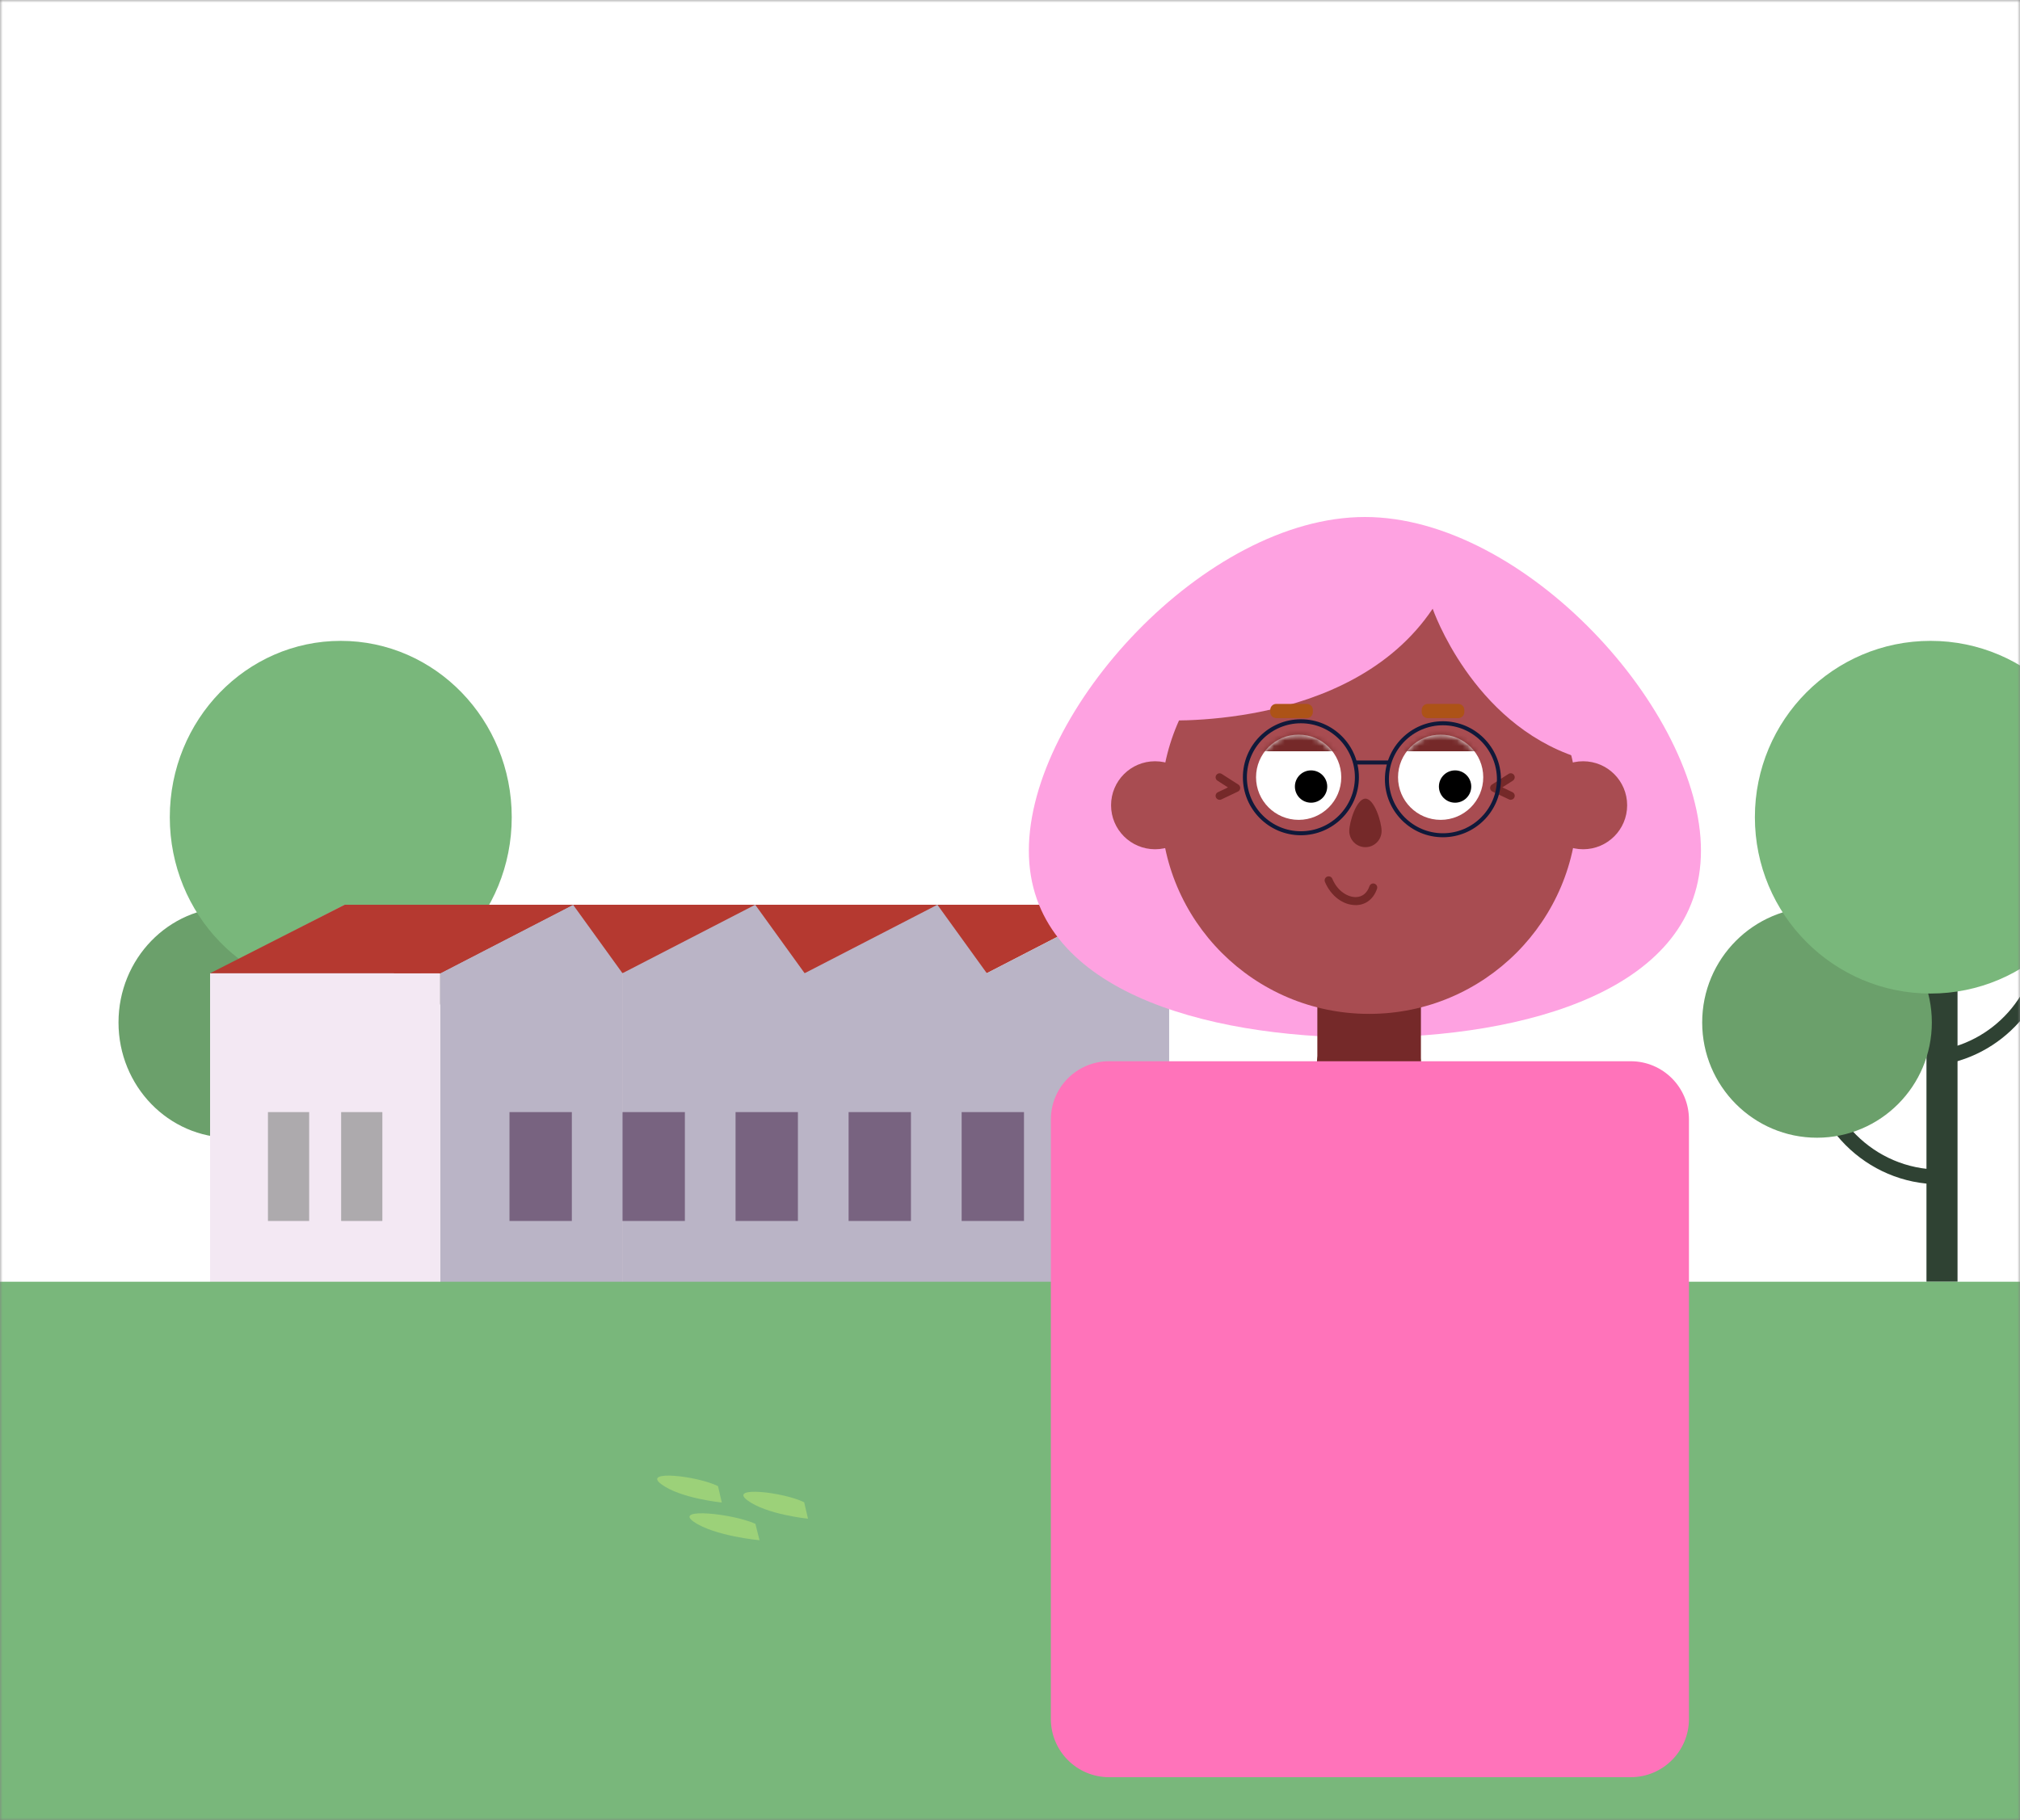<svg width="375" height="338" viewBox="0 0 375 338" fill="none" xmlns="http://www.w3.org/2000/svg">
<rect x="0" y="0" width="375" height="338" fill="#808080" stroke="none"/>
<mask id="mask0_413_47" style="mask-type:alpha" maskUnits="userSpaceOnUse" x="0" y="0" width="375" height="338">
<rect width="375" height="338" fill="white"/>
</mask>
<g mask="url(#mask0_413_47)">
<rect width="375" height="338" fill="white"/>
<g clip-path="url(#clip0_413_47)">
<path d="M363.403 176.393H357.636V238H363.403V176.393Z" fill="#2F4233"/>
<path d="M360.082 219.9C346.465 219.9 335.384 208.773 335.384 195.099C335.384 181.426 346.465 170.299 360.082 170.299V173.027C347.975 173.027 338.101 182.942 338.101 195.099C338.101 207.257 347.975 217.171 360.082 217.171V219.9Z" fill="#2F4233"/>
<path d="M337.316 211.259C349.089 211.259 358.633 201.676 358.633 189.854C358.633 178.033 349.089 168.449 337.316 168.449C325.544 168.449 316 178.033 316 189.854C316 201.676 325.544 211.259 337.316 211.259Z" fill="#6BA06B"/>
<path d="M359.237 197.858L358.935 195.16C370.046 193.887 378.409 184.488 378.409 173.24H381.127C381.127 185.883 371.707 196.464 359.237 197.889V197.858Z" fill="#2F4233"/>
<path d="M358.391 184.488C376.401 184.488 391 169.828 391 151.744C391 133.66 376.401 119 358.391 119C340.382 119 325.783 133.66 325.783 151.744C325.783 169.828 340.382 184.488 358.391 184.488Z" fill="#79B77B"/>
</g>
<g clip-path="url(#clip1_413_47)">
<path d="M68.139 176.393H62.526V238H68.139V176.393Z" fill="#2F4233"/>
<path d="M64.907 219.9C51.653 219.9 40.867 208.773 40.867 195.099C40.867 181.426 51.653 170.299 64.907 170.299V173.027C53.122 173.027 43.512 182.942 43.512 195.099C43.512 207.257 53.122 217.171 64.907 217.171V219.9Z" fill="#2F4233"/>
<path d="M42.748 211.259C54.207 211.259 63.496 201.676 63.496 189.854C63.496 178.033 54.207 168.449 42.748 168.449C31.289 168.449 22 178.033 22 189.854C22 201.676 31.289 211.259 42.748 211.259Z" fill="#6BA06B"/>
<path d="M64.084 197.858L63.79 195.16C74.605 193.887 82.745 184.488 82.745 173.24H85.39C85.39 185.883 76.221 196.464 64.084 197.889V197.858Z" fill="#2F4233"/>
<path d="M63.261 184.488C80.79 184.488 95 169.828 95 151.744C95 133.66 80.79 119 63.261 119C45.732 119 31.522 133.66 31.522 151.744C31.522 169.828 45.732 184.488 63.261 184.488Z" fill="#79B77B"/>
</g>
<path d="M97.728 168H140.126L115.467 180.725H72.742L97.728 168Z" fill="#B53930"/>
<path d="M131.722 168H174.094L149.436 180.725H106.736L131.722 168Z" fill="#B53930"/>
<path d="M165.464 168H207.836L183.178 180.725H140.478L165.464 168Z" fill="#B53930"/>
<path d="M81.725 180.725V238.614H115.618V180.725H115.568L106.384 168L81.725 180.725Z" fill="#BAB4C6"/>
<path d="M39.326 180.725V238.614H73.219V180.725H73.169L63.985 168L39.326 180.725Z" fill="#BAB4C6"/>
<path d="M115.543 180.725V238.614H149.436V180.725H149.385L140.201 168L115.543 180.725Z" fill="#BAB4C6"/>
<path d="M149.36 180.725V238.614H183.253V180.725H183.203L174.019 168L149.36 180.725Z" fill="#BAB4C6"/>
<path d="M183.153 180.725V238.614H217.046V180.725H217.021L207.836 168L183.153 180.725Z" fill="#BAB4C6"/>
<path d="M81.725 180.724H39V238.613H81.725V180.724Z" fill="#F3E8F3"/>
<path d="M57.393 206.5H49.744V226.718H57.393V206.5Z" fill="#ADAAAD"/>
<path d="M70.981 206.5H63.332V226.718H70.981V206.5Z" fill="#ADAAAD"/>
<path d="M211.107 206.5H199.533V226.718H211.107V206.5Z" fill="#786380"/>
<path d="M190.097 206.5H178.523V226.718H190.097V206.5Z" fill="#786380"/>
<path d="M169.112 206.5H157.538V226.718H169.112V206.5Z" fill="#786380"/>
<path d="M148.127 206.5H136.553V226.718H148.127V206.5Z" fill="#786380"/>
<path d="M127.142 206.5H115.568V226.718H127.142V206.5Z" fill="#786380"/>
<path d="M106.157 206.5H94.583V226.718H106.157V206.5Z" fill="#786380"/>
<path d="M63.986 168H106.384L81.725 180.725H39L63.986 168Z" fill="#B53930"/>
<rect y="238" width="375" height="176" fill="#79B77B"/>
<path d="M133.292 275.951C129.413 274.05 119.203 272.901 122.729 275.568C126.254 278.234 134 279 134 279L133.292 275.951Z" fill="#9CD179"/>
<path d="M140.233 282.951C136.03 281.05 124.97 279.901 128.789 282.568C132.609 285.234 141 286 141 286L140.233 282.951Z" fill="#9CD179"/>
<path d="M149.292 278.951C145.413 277.05 135.203 275.901 138.729 278.568C142.254 281.234 150 282 150 282L149.292 278.951Z" fill="#9CD179"/>
<g clip-path="url(#clip2_413_47)">
<path d="M315.772 157.948C315.772 183.912 282.99 192.654 253.386 192.654C223.782 192.654 191 183.912 191 157.948C191 131.983 223.782 96 253.386 96C282.99 96 315.772 131.983 315.772 157.948Z" fill="#FEA2E1"/>
<path d="M263.784 178.491H244.556V211.912H263.784V178.491Z" fill="#752929"/>
<path d="M254.166 188.265C275.52 188.265 292.831 170.954 292.831 149.6C292.831 128.246 275.52 110.936 254.166 110.936C232.812 110.936 215.501 128.246 215.501 149.6C215.501 170.954 232.812 188.265 254.166 188.265Z" fill="#A84C51"/>
<path d="M214.625 133.714C214.625 133.714 250.423 136.217 265.967 113.03C265.967 113.03 273.238 134.197 292.756 140.606L292.058 123.829L270.973 107.415L252.094 102.179L227.035 107.415L211.803 121.363L214.632 133.706L214.625 133.714Z" fill="#FEA2E1"/>
<path d="M241.087 152.237C245.456 152.237 248.997 148.695 248.997 144.327C248.997 139.959 245.456 136.417 241.087 136.417C236.719 136.417 233.177 139.959 233.177 144.327C233.177 148.695 236.719 152.237 241.087 152.237Z" fill="white"/>
<path d="M267.445 152.237C271.814 152.237 275.355 148.695 275.355 144.327C275.355 139.959 271.814 136.417 267.445 136.417C263.077 136.417 259.536 139.959 259.536 144.327C259.536 148.695 263.077 152.237 267.445 152.237Z" fill="white"/>
<path d="M243.389 149.051C245.047 149.051 246.39 147.707 246.39 146.05C246.39 144.393 245.047 143.05 243.389 143.05C241.732 143.05 240.389 144.393 240.389 146.05C240.389 147.707 241.732 149.051 243.389 149.051Z" fill="black"/>
<path d="M270.126 149.051C271.784 149.051 273.127 147.707 273.127 146.05C273.127 144.393 271.784 143.05 270.126 143.05C268.469 143.05 267.126 144.393 267.126 146.05C267.126 147.707 268.469 149.051 270.126 149.051Z" fill="black"/>
<mask id="mask1_413_47" style="mask-type:luminance" maskUnits="userSpaceOnUse" x="233" y="136" width="16" height="17">
<path d="M241.087 152.237C245.456 152.237 248.997 148.695 248.997 144.327C248.997 139.959 245.456 136.417 241.087 136.417C236.719 136.417 233.177 139.959 233.177 144.327C233.177 148.695 236.719 152.237 241.087 152.237Z" fill="white"/>
</mask>
<g mask="url(#mask1_413_47)">
<path d="M250.133 130.49H228.781V139.499H250.133V130.49Z" fill="#752929"/>
</g>
<mask id="mask2_413_47" style="mask-type:luminance" maskUnits="userSpaceOnUse" x="259" y="136" width="17" height="17">
<path d="M267.445 152.237C271.814 152.237 275.355 148.695 275.355 144.327C275.355 139.959 271.814 136.417 267.445 136.417C263.077 136.417 259.536 139.959 259.536 144.327C259.536 148.695 263.077 152.237 267.445 152.237Z" fill="white"/>
</mask>
<g mask="url(#mask2_413_47)">
<path d="M276.499 130.49H257.783V139.499H276.499V130.49Z" fill="#752929"/>
</g>
<path d="M214.432 157.695C218.944 157.695 222.602 154.038 222.602 149.526C222.602 145.014 218.944 141.356 214.432 141.356C209.92 141.356 206.262 145.014 206.262 149.526C206.262 154.038 209.92 157.695 214.432 157.695Z" fill="#A84C51"/>
<path d="M293.9 157.695C298.412 157.695 302.07 154.038 302.07 149.526C302.07 145.014 298.412 141.356 293.9 141.356C289.388 141.356 285.73 145.014 285.73 149.526C285.73 154.038 289.388 157.695 293.9 157.695Z" fill="#A84C51"/>
<path d="M256.483 154.309C256.483 155.965 255.139 157.309 253.483 157.309C251.826 157.309 250.482 155.965 250.482 154.309C250.482 152.652 251.826 148.3 253.483 148.3C255.139 148.3 256.483 152.645 256.483 154.309Z" fill="#752929"/>
<path d="M280.457 148.516C280.353 148.516 280.242 148.494 280.138 148.442L277.056 146.978C276.811 146.86 276.655 146.622 276.632 146.355C276.618 146.087 276.744 145.827 276.974 145.679L280.056 143.703C280.398 143.48 280.858 143.584 281.081 143.926C281.304 144.268 281.2 144.728 280.858 144.951L278.905 146.206L280.777 147.097C281.148 147.276 281.304 147.714 281.126 148.085C280.999 148.352 280.732 148.508 280.457 148.508V148.516Z" fill="#752929"/>
<path d="M226.412 148.516C226.137 148.516 225.869 148.36 225.743 148.093C225.565 147.721 225.728 147.276 226.092 147.105L227.964 146.214L226.011 144.958C225.669 144.736 225.565 144.275 225.788 143.933C226.011 143.584 226.471 143.488 226.813 143.711L229.895 145.686C230.125 145.835 230.251 146.087 230.236 146.362C230.222 146.629 230.058 146.867 229.813 146.986L226.731 148.449C226.627 148.501 226.516 148.523 226.412 148.523V148.516Z" fill="#752929"/>
<path d="M270.728 130.706H265.046C264.431 130.706 263.932 131.205 263.932 131.82V132.229C263.932 132.844 264.431 133.343 265.046 133.343H270.728C271.343 133.343 271.842 132.844 271.842 132.229V131.82C271.842 131.205 271.343 130.706 270.728 130.706Z" fill="#AD5317"/>
<path d="M242.61 130.706H236.928C236.313 130.706 235.814 131.205 235.814 131.82V132.229C235.814 132.844 236.313 133.343 236.928 133.343H242.61C243.225 133.343 243.724 132.844 243.724 132.229V131.82C243.724 131.205 243.225 130.706 242.61 130.706Z" fill="#AD5317"/>
<path d="M251.641 168.064C249.316 168.064 247.051 166.348 245.967 163.756C245.811 163.377 245.989 162.939 246.368 162.783C246.746 162.627 247.185 162.805 247.341 163.184C248.343 165.583 250.334 166.63 251.752 166.578C252.918 166.541 253.802 165.821 254.233 164.551C254.366 164.164 254.79 163.956 255.176 164.09C255.562 164.224 255.77 164.647 255.636 165.033C254.998 166.897 253.602 168.004 251.804 168.071C251.752 168.071 251.7 168.071 251.648 168.071L251.641 168.064Z" fill="#752929"/>
<path d="M241.503 155.096C235.562 155.096 230.734 150.268 230.734 144.327C230.734 138.385 235.562 133.558 241.503 133.558C247.445 133.558 252.272 138.385 252.272 144.327C252.272 150.268 247.445 155.096 241.503 155.096ZM241.503 134.301C235.977 134.301 231.477 138.801 231.477 144.327C231.477 149.853 235.977 154.353 241.503 154.353C247.029 154.353 251.529 149.853 251.529 144.327C251.529 138.801 247.029 134.301 241.503 134.301Z" fill="#10193A"/>
<path d="M267.869 155.467C261.927 155.467 257.1 150.64 257.1 144.698C257.1 138.757 261.927 133.929 267.869 133.929C273.81 133.929 278.638 138.757 278.638 144.698C278.638 150.64 273.81 155.467 267.869 155.467ZM267.869 134.672C262.343 134.672 257.842 139.173 257.842 144.698C257.842 150.224 262.343 154.725 267.869 154.725C273.394 154.725 277.895 150.224 277.895 144.698C277.895 139.173 273.394 134.672 267.869 134.672Z" fill="#10193A"/>
<path d="M258.028 141.215H251.537V141.958H258.028V141.215Z" fill="#10193A"/>
<path d="M254.129 204.485C259.461 204.485 263.784 201.326 263.784 197.429C263.784 193.533 259.461 190.374 254.129 190.374C248.797 190.374 244.474 193.533 244.474 197.429C244.474 201.326 248.797 204.485 254.129 204.485Z" fill="#752929"/>
<path d="M302.731 197.058H205.898C199.926 197.058 195.085 201.9 195.085 207.872V319.186C195.085 325.159 199.926 330 205.898 330H302.731C308.703 330 313.544 325.159 313.544 319.186V207.872C313.544 201.9 308.703 197.058 302.731 197.058Z" fill="#FF73BA"/>
</g>
</g>
<defs>
<clipPath id="clip0_413_47">
<rect width="75" height="119" fill="white" transform="translate(316 119)"/>
</clipPath>
<clipPath id="clip1_413_47">
<rect width="73" height="119" fill="white" transform="translate(22 119)"/>
</clipPath>
<clipPath id="clip2_413_47">
<rect width="124.772" height="234" fill="white" transform="translate(191 96)"/>
</clipPath>
</defs>
</svg>
